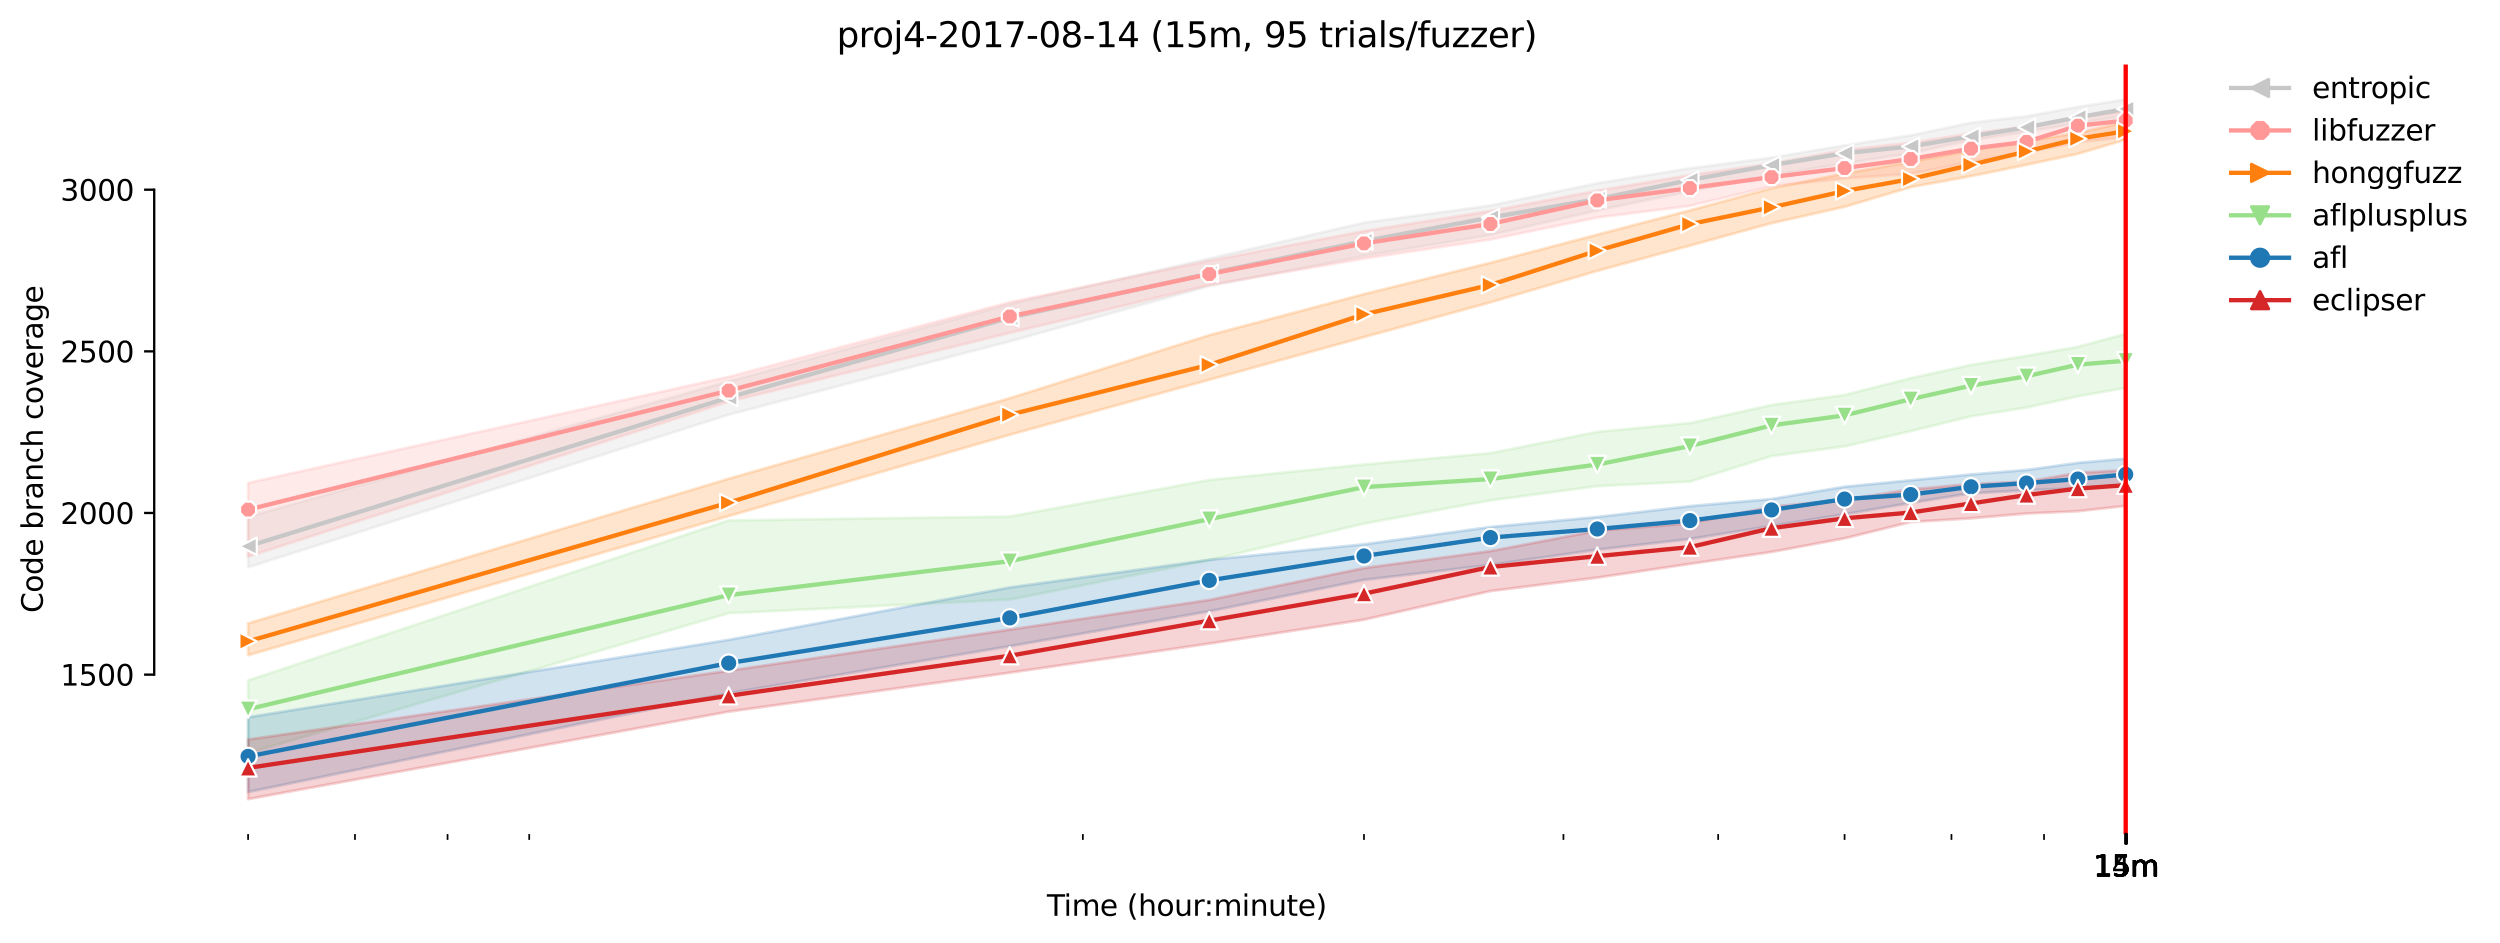 <?xml version="1.0" encoding="utf-8" standalone="no"?>
<!DOCTYPE svg PUBLIC "-//W3C//DTD SVG 1.1//EN"
  "http://www.w3.org/Graphics/SVG/1.1/DTD/svg11.dtd">
<svg height="325.986pt" version="1.1" viewBox="0 0 864.542 325.986" width="864.542pt" xmlns="http://www.w3.org/2000/svg" xmlns:xlink="http://www.w3.org/1999/xlink">
 <defs>
  <style type="text/css">*{stroke-linecap:butt;stroke-linejoin:round;}</style>
 </defs>
 <g id="figure_1">
  <g id="patch_1">
   <path d="M 0 325.986 
L 864.542 325.986 
L 864.542 0 
L 0 0 
z
" style="fill:#ffffff;"/>
  </g>
  <g id="axes_1">
   <g id="patch_2">
    <path d="M 53.328 288.43 
L 767.568 288.43 
L 767.568 22.318 
L 53.328 22.318 
z
" style="fill:#ffffff;"/>
   </g>
   <g id="PolyCollection_1">
    <defs>
     <path d="M 85.794 -147.248 
L 85.794 -129.808 
L 251.989 -182.574 
L 349.208 -207.951 
L 418.185 -227.068 
L 471.688 -237.464 
L 515.404 -244.731 
L 552.364 -253.227 
L 584.381 -259.823 
L 612.622 -265.413 
L 637.884 -269.437 
L 660.737 -273.015 
L 681.6 -277.486 
L 700.791 -280.393 
L 718.56 -283.411 
L 735.103 -285.871 
L 735.103 -291.572 
L 735.103 -291.572 
L 718.56 -289.001 
L 700.791 -285.759 
L 681.6 -283.523 
L 660.737 -279.163 
L 637.884 -275.698 
L 612.622 -271.45 
L 584.381 -267.76 
L 552.364 -262.618 
L 515.404 -254.904 
L 471.688 -248.979 
L 418.185 -236.57 
L 349.208 -220.807 
L 251.989 -194.089 
L 85.794 -147.248 
z
" id="md617f6adcf" style="stroke:#c7c7c7;stroke-opacity:0.2;"/>
    </defs>
    <g clip-path="url(#p886ee24e9f)">
     <use style="fill:#c7c7c7;fill-opacity:0.2;stroke:#c7c7c7;stroke-opacity:0.2;" x="0" xlink:href="#md617f6adcf" y="325.986"/>
    </g>
   </g>
   <g id="PolyCollection_2">
    <defs>
     <path d="M 85.794 -158.986 
L 85.794 -133.497 
L 251.989 -187.1 
L 349.208 -210.858 
L 418.185 -227.403 
L 471.688 -236.57 
L 515.404 -243.166 
L 552.364 -250.768 
L 584.381 -254.792 
L 612.622 -261.564 
L 637.884 -264.295 
L 660.737 -265.86 
L 681.6 -269.996 
L 700.791 -273.238 
L 718.56 -276.816 
L 735.103 -278.492 
L 735.103 -287.548 
L 735.103 -287.548 
L 718.56 -285.312 
L 700.791 -282.182 
L 681.6 -279.834 
L 660.737 -276.592 
L 637.884 -274.133 
L 612.622 -269.437 
L 584.381 -265.413 
L 552.364 -260.047 
L 515.404 -253.004 
L 471.688 -246.073 
L 418.185 -235.788 
L 349.208 -221.478 
L 251.989 -195.654 
L 85.794 -158.986 
z
" id="m57bdc36d0e" style="stroke:#ff9896;stroke-opacity:0.2;"/>
    </defs>
    <g clip-path="url(#p886ee24e9f)">
     <use style="fill:#ff9896;fill-opacity:0.2;stroke:#ff9896;stroke-opacity:0.2;" x="0" xlink:href="#m57bdc36d0e" y="325.986"/>
    </g>
   </g>
   <g id="PolyCollection_3">
    <defs>
     <path d="M 85.794 -110.413 
L 85.794 -99.4 
L 251.989 -147.527 
L 349.208 -175.643 
L 418.185 -194.648 
L 471.688 -209.402 
L 515.404 -221.422 
L 552.364 -232.321 
L 584.381 -241.042 
L 612.622 -248.811 
L 637.884 -254.457 
L 660.737 -261.276 
L 681.6 -265.076 
L 700.791 -268.99 
L 718.56 -272.791 
L 735.103 -277.71 
L 735.103 -283.747 
L 735.103 -283.747 
L 718.56 -280.003 
L 700.791 -277.151 
L 681.6 -274.021 
L 660.737 -269.996 
L 637.884 -265.972 
L 612.622 -260.885 
L 584.381 -253.227 
L 552.364 -244.843 
L 515.404 -235.117 
L 471.688 -224.273 
L 418.185 -210.078 
L 349.208 -188.283 
L 251.989 -160.439 
L 85.794 -110.413 
z
" id="mf1101e9352" style="stroke:#ff7f0e;stroke-opacity:0.2;"/>
    </defs>
    <g clip-path="url(#p886ee24e9f)">
     <use style="fill:#ff7f0e;fill-opacity:0.2;stroke:#ff7f0e;stroke-opacity:0.2;" x="0" xlink:href="#mf1101e9352" y="325.986"/>
    </g>
   </g>
   <g id="PolyCollection_4">
    <defs>
     <path d="M 85.794 -90.68 
L 85.794 -65.583 
L 251.989 -113.933 
L 349.208 -118.629 
L 418.185 -132.267 
L 471.688 -144.9 
L 515.404 -152.949 
L 552.364 -157.868 
L 584.381 -159.433 
L 612.622 -168.265 
L 637.884 -171.618 
L 660.737 -176.873 
L 681.6 -182.015 
L 700.791 -185.034 
L 718.56 -188.946 
L 735.103 -191.853 
L 735.103 -210.522 
L 735.103 -210.522 
L 718.56 -206.051 
L 700.791 -202.92 
L 681.6 -199.79 
L 660.737 -195.207 
L 637.884 -189.393 
L 612.622 -185.928 
L 584.381 -179.667 
L 552.364 -176.649 
L 515.404 -169.271 
L 471.688 -165.358 
L 418.185 -159.992 
L 349.208 -147.359 
L 251.989 -146.018 
L 85.794 -90.68 
z
" id="m21e1b3fddb" style="stroke:#98df8a;stroke-opacity:0.2;"/>
    </defs>
    <g clip-path="url(#p886ee24e9f)">
     <use style="fill:#98df8a;fill-opacity:0.2;stroke:#98df8a;stroke-opacity:0.2;" x="0" xlink:href="#m21e1b3fddb" y="325.986"/>
    </g>
   </g>
   <g id="PolyCollection_5">
    <defs>
     <path d="M 85.794 -77.936 
L 85.794 -52.092 
L 251.989 -86.263 
L 349.208 -102.526 
L 418.185 -114.597 
L 471.688 -125.448 
L 515.404 -130.646 
L 552.364 -135.901 
L 584.381 -139.588 
L 612.622 -144.117 
L 637.884 -148.142 
L 660.737 -152.055 
L 681.6 -155.404 
L 700.791 -156.415 
L 718.56 -157.141 
L 735.103 -158.311 
L 735.103 -167.37 
L 735.103 -167.37 
L 718.56 -165.917 
L 700.791 -163.458 
L 681.6 -161.892 
L 660.737 -159.88 
L 637.884 -157.644 
L 612.622 -153.399 
L 584.381 -150.937 
L 552.364 -147.192 
L 515.404 -143.726 
L 471.688 -137.745 
L 418.185 -132.379 
L 349.208 -122.821 
L 251.989 -104.71 
L 85.794 -77.936 
z
" id="m8b369814e1" style="stroke:#1f77b4;stroke-opacity:0.2;"/>
    </defs>
    <g clip-path="url(#p886ee24e9f)">
     <use style="fill:#1f77b4;fill-opacity:0.2;stroke:#1f77b4;stroke-opacity:0.2;" x="0" xlink:href="#m8b369814e1" y="325.986"/>
    </g>
   </g>
   <g id="PolyCollection_6">
    <defs>
     <path d="M 85.794 -70.236 
L 85.794 -49.652 
L 251.989 -79.891 
L 349.208 -93.363 
L 418.185 -103.425 
L 471.688 -111.697 
L 515.404 -121.591 
L 552.364 -126.23 
L 584.381 -130.979 
L 612.622 -135.112 
L 637.884 -139.813 
L 660.737 -145.456 
L 681.6 -146.744 
L 700.791 -148.409 
L 718.56 -149.201 
L 735.103 -151.044 
L 735.103 -163.402 
L 735.103 -163.402 
L 718.56 -162.451 
L 700.791 -159.433 
L 681.6 -158.595 
L 660.737 -156.75 
L 637.884 -153.117 
L 612.622 -150.769 
L 584.381 -145.012 
L 552.364 -142.44 
L 515.404 -135.397 
L 471.688 -129.538 
L 418.185 -118.517 
L 349.208 -108.257 
L 251.989 -94.034 
L 85.794 -70.236 
z
" id="m19acdd4612" style="stroke:#d62728;stroke-opacity:0.2;"/>
    </defs>
    <g clip-path="url(#p886ee24e9f)">
     <use style="fill:#d62728;fill-opacity:0.2;stroke:#d62728;stroke-opacity:0.2;" x="0" xlink:href="#m19acdd4612" y="325.986"/>
    </g>
   </g>
   <g id="matplotlib.axis_1">
    <g id="xtick_1">
     <g id="line2d_1">
      <defs>
       <path d="M 0 0 
L 0 3.5 
" id="ma4e6926ded" style="stroke:#000000;stroke-width:0.8;"/>
      </defs>
      <g>
       <use style="stroke:#000000;stroke-width:0.8;" x="735.103" xlink:href="#ma4e6926ded" y="288.43"/>
      </g>
     </g>
     <g id="text_1">
      <!-- 14m -->
      <g transform="translate(723.87 303.029)scale(0.1 -0.1)">
       <defs>
        <path d="M 794 531 
L 1825 531 
L 1825 4091 
L 703 3866 
L 703 4441 
L 1819 4666 
L 2450 4666 
L 2450 531 
L 3481 531 
L 3481 0 
L 794 0 
L 794 531 
z
" id="DejaVuSans-31" transform="scale(0.016)"/>
        <path d="M 2419 4116 
L 825 1625 
L 2419 1625 
L 2419 4116 
z
M 2253 4666 
L 3047 4666 
L 3047 1625 
L 3713 1625 
L 3713 1100 
L 3047 1100 
L 3047 0 
L 2419 0 
L 2419 1100 
L 313 1100 
L 313 1709 
L 2253 4666 
z
" id="DejaVuSans-34" transform="scale(0.016)"/>
        <path d="M 3328 2828 
Q 3544 3216 3844 3400 
Q 4144 3584 4550 3584 
Q 5097 3584 5394 3201 
Q 5691 2819 5691 2113 
L 5691 0 
L 5113 0 
L 5113 2094 
Q 5113 2597 4934 2840 
Q 4756 3084 4391 3084 
Q 3944 3084 3684 2787 
Q 3425 2491 3425 1978 
L 3425 0 
L 2847 0 
L 2847 2094 
Q 2847 2600 2669 2842 
Q 2491 3084 2119 3084 
Q 1678 3084 1418 2786 
Q 1159 2488 1159 1978 
L 1159 0 
L 581 0 
L 581 3500 
L 1159 3500 
L 1159 2956 
Q 1356 3278 1631 3431 
Q 1906 3584 2284 3584 
Q 2666 3584 2933 3390 
Q 3200 3197 3328 2828 
z
" id="DejaVuSans-6d" transform="scale(0.016)"/>
       </defs>
       <use xlink:href="#DejaVuSans-31"/>
       <use x="63.623" xlink:href="#DejaVuSans-34"/>
       <use x="127.246" xlink:href="#DejaVuSans-6d"/>
      </g>
     </g>
    </g>
    <g id="xtick_2">
     <g id="line2d_2">
      <g>
       <use style="stroke:#000000;stroke-width:0.8;" x="735.127" xlink:href="#ma4e6926ded" y="288.43"/>
      </g>
     </g>
     <g id="text_2">
      <!-- 15m -->
      <g transform="translate(723.894 303.029)scale(0.1 -0.1)">
       <defs>
        <path d="M 691 4666 
L 3169 4666 
L 3169 4134 
L 1269 4134 
L 1269 2991 
Q 1406 3038 1543 3061 
Q 1681 3084 1819 3084 
Q 2600 3084 3056 2656 
Q 3513 2228 3513 1497 
Q 3513 744 3044 326 
Q 2575 -91 1722 -91 
Q 1428 -91 1123 -41 
Q 819 9 494 109 
L 494 744 
Q 775 591 1075 516 
Q 1375 441 1709 441 
Q 2250 441 2565 725 
Q 2881 1009 2881 1497 
Q 2881 1984 2565 2268 
Q 2250 2553 1709 2553 
Q 1456 2553 1204 2497 
Q 953 2441 691 2322 
L 691 4666 
z
" id="DejaVuSans-35" transform="scale(0.016)"/>
       </defs>
       <use xlink:href="#DejaVuSans-31"/>
       <use x="63.623" xlink:href="#DejaVuSans-35"/>
       <use x="127.246" xlink:href="#DejaVuSans-6d"/>
      </g>
     </g>
    </g>
    <g id="xtick_3">
     <g id="line2d_3">
      <g>
       <use style="stroke:#000000;stroke-width:0.8;" x="735.151" xlink:href="#ma4e6926ded" y="288.43"/>
      </g>
     </g>
     <g id="text_3">
      <!-- 15m -->
      <g transform="translate(723.918 303.029)scale(0.1 -0.1)">
       <use xlink:href="#DejaVuSans-31"/>
       <use x="63.623" xlink:href="#DejaVuSans-35"/>
       <use x="127.246" xlink:href="#DejaVuSans-6d"/>
      </g>
     </g>
    </g>
    <g id="xtick_4">
     <g id="line2d_4">
      <g>
       <use style="stroke:#000000;stroke-width:0.8;" x="735.175" xlink:href="#ma4e6926ded" y="288.43"/>
      </g>
     </g>
     <g id="text_4">
      <!-- 15m -->
      <g transform="translate(723.942 303.029)scale(0.1 -0.1)">
       <use xlink:href="#DejaVuSans-31"/>
       <use x="63.623" xlink:href="#DejaVuSans-35"/>
       <use x="127.246" xlink:href="#DejaVuSans-6d"/>
      </g>
     </g>
    </g>
    <g id="xtick_5">
     <g id="line2d_5">
      <g>
       <use style="stroke:#000000;stroke-width:0.8;" x="735.199" xlink:href="#ma4e6926ded" y="288.43"/>
      </g>
     </g>
     <g id="text_5">
      <!-- 15m -->
      <g transform="translate(723.967 303.029)scale(0.1 -0.1)">
       <use xlink:href="#DejaVuSans-31"/>
       <use x="63.623" xlink:href="#DejaVuSans-35"/>
       <use x="127.246" xlink:href="#DejaVuSans-6d"/>
      </g>
     </g>
    </g>
    <g id="xtick_6">
     <g id="line2d_6">
      <g>
       <use style="stroke:#000000;stroke-width:0.8;" x="735.224" xlink:href="#ma4e6926ded" y="288.43"/>
      </g>
     </g>
     <g id="text_6">
      <!-- 15m -->
      <g transform="translate(723.991 303.029)scale(0.1 -0.1)">
       <use xlink:href="#DejaVuSans-31"/>
       <use x="63.623" xlink:href="#DejaVuSans-35"/>
       <use x="127.246" xlink:href="#DejaVuSans-6d"/>
      </g>
     </g>
    </g>
    <g id="xtick_7">
     <g id="line2d_7">
      <g>
       <use style="stroke:#000000;stroke-width:0.8;" x="735.248" xlink:href="#ma4e6926ded" y="288.43"/>
      </g>
     </g>
     <g id="text_7">
      <!-- 15m -->
      <g transform="translate(724.015 303.029)scale(0.1 -0.1)">
       <use xlink:href="#DejaVuSans-31"/>
       <use x="63.623" xlink:href="#DejaVuSans-35"/>
       <use x="127.246" xlink:href="#DejaVuSans-6d"/>
      </g>
     </g>
    </g>
    <g id="xtick_8">
     <g id="line2d_8">
      <g>
       <use style="stroke:#000000;stroke-width:0.8;" x="735.272" xlink:href="#ma4e6926ded" y="288.43"/>
      </g>
     </g>
     <g id="text_8">
      <!-- 15m -->
      <g transform="translate(724.039 303.029)scale(0.1 -0.1)">
       <use xlink:href="#DejaVuSans-31"/>
       <use x="63.623" xlink:href="#DejaVuSans-35"/>
       <use x="127.246" xlink:href="#DejaVuSans-6d"/>
      </g>
     </g>
    </g>
    <g id="xtick_9">
     <g id="line2d_9">
      <g>
       <use style="stroke:#000000;stroke-width:0.8;" x="735.296" xlink:href="#ma4e6926ded" y="288.43"/>
      </g>
     </g>
     <g id="text_9">
      <!-- 15m -->
      <g transform="translate(724.064 303.029)scale(0.1 -0.1)">
       <use xlink:href="#DejaVuSans-31"/>
       <use x="63.623" xlink:href="#DejaVuSans-35"/>
       <use x="127.246" xlink:href="#DejaVuSans-6d"/>
      </g>
     </g>
    </g>
    <g id="xtick_10">
     <g id="line2d_10">
      <g>
       <use style="stroke:#000000;stroke-width:0.8;" x="735.321" xlink:href="#ma4e6926ded" y="288.43"/>
      </g>
     </g>
     <g id="text_10">
      <!-- 15m -->
      <g transform="translate(724.088 303.029)scale(0.1 -0.1)">
       <use xlink:href="#DejaVuSans-31"/>
       <use x="63.623" xlink:href="#DejaVuSans-35"/>
       <use x="127.246" xlink:href="#DejaVuSans-6d"/>
      </g>
     </g>
    </g>
    <g id="xtick_11">
     <g id="line2d_11">
      <g>
       <use style="stroke:#000000;stroke-width:0.8;" x="735.345" xlink:href="#ma4e6926ded" y="288.43"/>
      </g>
     </g>
     <g id="text_11">
      <!-- 15m -->
      <g transform="translate(724.112 303.029)scale(0.1 -0.1)">
       <use xlink:href="#DejaVuSans-31"/>
       <use x="63.623" xlink:href="#DejaVuSans-35"/>
       <use x="127.246" xlink:href="#DejaVuSans-6d"/>
      </g>
     </g>
    </g>
    <g id="xtick_12">
     <g id="line2d_12">
      <g>
       <use style="stroke:#000000;stroke-width:0.8;" x="735.369" xlink:href="#ma4e6926ded" y="288.43"/>
      </g>
     </g>
     <g id="text_12">
      <!-- 15m -->
      <g transform="translate(724.136 303.029)scale(0.1 -0.1)">
       <use xlink:href="#DejaVuSans-31"/>
       <use x="63.623" xlink:href="#DejaVuSans-35"/>
       <use x="127.246" xlink:href="#DejaVuSans-6d"/>
      </g>
     </g>
    </g>
    <g id="xtick_13">
     <g id="line2d_13">
      <defs>
       <path d="M 0 0 
L 0 2 
" id="md600626339" style="stroke:#000000;stroke-width:0.6;"/>
      </defs>
      <g>
       <use style="stroke:#000000;stroke-width:0.6;" x="85.794" xlink:href="#md600626339" y="288.43"/>
      </g>
     </g>
    </g>
    <g id="xtick_14">
     <g id="line2d_14">
      <g>
       <use style="stroke:#000000;stroke-width:0.6;" x="122.754" xlink:href="#md600626339" y="288.43"/>
      </g>
     </g>
    </g>
    <g id="xtick_15">
     <g id="line2d_15">
      <g>
       <use style="stroke:#000000;stroke-width:0.6;" x="154.771" xlink:href="#md600626339" y="288.43"/>
      </g>
     </g>
    </g>
    <g id="xtick_16">
     <g id="line2d_16">
      <g>
       <use style="stroke:#000000;stroke-width:0.6;" x="183.012" xlink:href="#md600626339" y="288.43"/>
      </g>
     </g>
    </g>
    <g id="xtick_17">
     <g id="line2d_17">
      <g>
       <use style="stroke:#000000;stroke-width:0.6;" x="374.47" xlink:href="#md600626339" y="288.43"/>
      </g>
     </g>
    </g>
    <g id="xtick_18">
     <g id="line2d_18">
      <g>
       <use style="stroke:#000000;stroke-width:0.6;" x="471.688" xlink:href="#md600626339" y="288.43"/>
      </g>
     </g>
    </g>
    <g id="xtick_19">
     <g id="line2d_19">
      <g>
       <use style="stroke:#000000;stroke-width:0.6;" x="540.666" xlink:href="#md600626339" y="288.43"/>
      </g>
     </g>
    </g>
    <g id="xtick_20">
     <g id="line2d_20">
      <g>
       <use style="stroke:#000000;stroke-width:0.6;" x="594.169" xlink:href="#md600626339" y="288.43"/>
      </g>
     </g>
    </g>
    <g id="xtick_21">
     <g id="line2d_21">
      <g>
       <use style="stroke:#000000;stroke-width:0.6;" x="637.884" xlink:href="#md600626339" y="288.43"/>
      </g>
     </g>
    </g>
    <g id="xtick_22">
     <g id="line2d_22">
      <g>
       <use style="stroke:#000000;stroke-width:0.6;" x="674.845" xlink:href="#md600626339" y="288.43"/>
      </g>
     </g>
    </g>
    <g id="xtick_23">
     <g id="line2d_23">
      <g>
       <use style="stroke:#000000;stroke-width:0.6;" x="706.862" xlink:href="#md600626339" y="288.43"/>
      </g>
     </g>
    </g>
    <g id="text_13">
     <!-- Time (hour:minute) -->
     <g transform="translate(362.041 316.707)scale(0.1 -0.1)">
      <defs>
       <path d="M -19 4666 
L 3928 4666 
L 3928 4134 
L 2272 4134 
L 2272 0 
L 1638 0 
L 1638 4134 
L -19 4134 
L -19 4666 
z
" id="DejaVuSans-54" transform="scale(0.016)"/>
       <path d="M 603 3500 
L 1178 3500 
L 1178 0 
L 603 0 
L 603 3500 
z
M 603 4863 
L 1178 4863 
L 1178 4134 
L 603 4134 
L 603 4863 
z
" id="DejaVuSans-69" transform="scale(0.016)"/>
       <path d="M 3597 1894 
L 3597 1613 
L 953 1613 
Q 991 1019 1311 708 
Q 1631 397 2203 397 
Q 2534 397 2845 478 
Q 3156 559 3463 722 
L 3463 178 
Q 3153 47 2828 -22 
Q 2503 -91 2169 -91 
Q 1331 -91 842 396 
Q 353 884 353 1716 
Q 353 2575 817 3079 
Q 1281 3584 2069 3584 
Q 2775 3584 3186 3129 
Q 3597 2675 3597 1894 
z
M 3022 2063 
Q 3016 2534 2758 2815 
Q 2500 3097 2075 3097 
Q 1594 3097 1305 2825 
Q 1016 2553 972 2059 
L 3022 2063 
z
" id="DejaVuSans-65" transform="scale(0.016)"/>
       <path id="DejaVuSans-20" transform="scale(0.016)"/>
       <path d="M 1984 4856 
Q 1566 4138 1362 3434 
Q 1159 2731 1159 2009 
Q 1159 1288 1364 580 
Q 1569 -128 1984 -844 
L 1484 -844 
Q 1016 -109 783 600 
Q 550 1309 550 2009 
Q 550 2706 781 3412 
Q 1013 4119 1484 4856 
L 1984 4856 
z
" id="DejaVuSans-28" transform="scale(0.016)"/>
       <path d="M 3513 2113 
L 3513 0 
L 2938 0 
L 2938 2094 
Q 2938 2591 2744 2837 
Q 2550 3084 2163 3084 
Q 1697 3084 1428 2787 
Q 1159 2491 1159 1978 
L 1159 0 
L 581 0 
L 581 4863 
L 1159 4863 
L 1159 2956 
Q 1366 3272 1645 3428 
Q 1925 3584 2291 3584 
Q 2894 3584 3203 3211 
Q 3513 2838 3513 2113 
z
" id="DejaVuSans-68" transform="scale(0.016)"/>
       <path d="M 1959 3097 
Q 1497 3097 1228 2736 
Q 959 2375 959 1747 
Q 959 1119 1226 758 
Q 1494 397 1959 397 
Q 2419 397 2687 759 
Q 2956 1122 2956 1747 
Q 2956 2369 2687 2733 
Q 2419 3097 1959 3097 
z
M 1959 3584 
Q 2709 3584 3137 3096 
Q 3566 2609 3566 1747 
Q 3566 888 3137 398 
Q 2709 -91 1959 -91 
Q 1206 -91 779 398 
Q 353 888 353 1747 
Q 353 2609 779 3096 
Q 1206 3584 1959 3584 
z
" id="DejaVuSans-6f" transform="scale(0.016)"/>
       <path d="M 544 1381 
L 544 3500 
L 1119 3500 
L 1119 1403 
Q 1119 906 1312 657 
Q 1506 409 1894 409 
Q 2359 409 2629 706 
Q 2900 1003 2900 1516 
L 2900 3500 
L 3475 3500 
L 3475 0 
L 2900 0 
L 2900 538 
Q 2691 219 2414 64 
Q 2138 -91 1772 -91 
Q 1169 -91 856 284 
Q 544 659 544 1381 
z
M 1991 3584 
L 1991 3584 
z
" id="DejaVuSans-75" transform="scale(0.016)"/>
       <path d="M 2631 2963 
Q 2534 3019 2420 3045 
Q 2306 3072 2169 3072 
Q 1681 3072 1420 2755 
Q 1159 2438 1159 1844 
L 1159 0 
L 581 0 
L 581 3500 
L 1159 3500 
L 1159 2956 
Q 1341 3275 1631 3429 
Q 1922 3584 2338 3584 
Q 2397 3584 2469 3576 
Q 2541 3569 2628 3553 
L 2631 2963 
z
" id="DejaVuSans-72" transform="scale(0.016)"/>
       <path d="M 750 794 
L 1409 794 
L 1409 0 
L 750 0 
L 750 794 
z
M 750 3309 
L 1409 3309 
L 1409 2516 
L 750 2516 
L 750 3309 
z
" id="DejaVuSans-3a" transform="scale(0.016)"/>
       <path d="M 3513 2113 
L 3513 0 
L 2938 0 
L 2938 2094 
Q 2938 2591 2744 2837 
Q 2550 3084 2163 3084 
Q 1697 3084 1428 2787 
Q 1159 2491 1159 1978 
L 1159 0 
L 581 0 
L 581 3500 
L 1159 3500 
L 1159 2956 
Q 1366 3272 1645 3428 
Q 1925 3584 2291 3584 
Q 2894 3584 3203 3211 
Q 3513 2838 3513 2113 
z
" id="DejaVuSans-6e" transform="scale(0.016)"/>
       <path d="M 1172 4494 
L 1172 3500 
L 2356 3500 
L 2356 3053 
L 1172 3053 
L 1172 1153 
Q 1172 725 1289 603 
Q 1406 481 1766 481 
L 2356 481 
L 2356 0 
L 1766 0 
Q 1100 0 847 248 
Q 594 497 594 1153 
L 594 3053 
L 172 3053 
L 172 3500 
L 594 3500 
L 594 4494 
L 1172 4494 
z
" id="DejaVuSans-74" transform="scale(0.016)"/>
       <path d="M 513 4856 
L 1013 4856 
Q 1481 4119 1714 3412 
Q 1947 2706 1947 2009 
Q 1947 1309 1714 600 
Q 1481 -109 1013 -844 
L 513 -844 
Q 928 -128 1133 580 
Q 1338 1288 1338 2009 
Q 1338 2731 1133 3434 
Q 928 4138 513 4856 
z
" id="DejaVuSans-29" transform="scale(0.016)"/>
      </defs>
      <use xlink:href="#DejaVuSans-54"/>
      <use x="57.959" xlink:href="#DejaVuSans-69"/>
      <use x="85.742" xlink:href="#DejaVuSans-6d"/>
      <use x="183.154" xlink:href="#DejaVuSans-65"/>
      <use x="244.678" xlink:href="#DejaVuSans-20"/>
      <use x="276.465" xlink:href="#DejaVuSans-28"/>
      <use x="315.479" xlink:href="#DejaVuSans-68"/>
      <use x="378.857" xlink:href="#DejaVuSans-6f"/>
      <use x="440.039" xlink:href="#DejaVuSans-75"/>
      <use x="503.418" xlink:href="#DejaVuSans-72"/>
      <use x="542.781" xlink:href="#DejaVuSans-3a"/>
      <use x="576.473" xlink:href="#DejaVuSans-6d"/>
      <use x="673.885" xlink:href="#DejaVuSans-69"/>
      <use x="701.668" xlink:href="#DejaVuSans-6e"/>
      <use x="765.047" xlink:href="#DejaVuSans-75"/>
      <use x="828.426" xlink:href="#DejaVuSans-74"/>
      <use x="867.635" xlink:href="#DejaVuSans-65"/>
      <use x="929.158" xlink:href="#DejaVuSans-29"/>
     </g>
    </g>
   </g>
   <g id="matplotlib.axis_2">
    <g id="ytick_1">
     <g id="line2d_24">
      <defs>
       <path d="M 0 0 
L -3.5 0 
" id="md9df5c6186" style="stroke:#000000;stroke-width:0.8;"/>
      </defs>
      <g>
       <use style="stroke:#000000;stroke-width:0.8;" x="53.328" xlink:href="#md9df5c6186" y="233.294"/>
      </g>
     </g>
     <g id="text_14">
      <!-- 1500 -->
      <g transform="translate(20.878 237.093)scale(0.1 -0.1)">
       <defs>
        <path d="M 2034 4250 
Q 1547 4250 1301 3770 
Q 1056 3291 1056 2328 
Q 1056 1369 1301 889 
Q 1547 409 2034 409 
Q 2525 409 2770 889 
Q 3016 1369 3016 2328 
Q 3016 3291 2770 3770 
Q 2525 4250 2034 4250 
z
M 2034 4750 
Q 2819 4750 3233 4129 
Q 3647 3509 3647 2328 
Q 3647 1150 3233 529 
Q 2819 -91 2034 -91 
Q 1250 -91 836 529 
Q 422 1150 422 2328 
Q 422 3509 836 4129 
Q 1250 4750 2034 4750 
z
" id="DejaVuSans-30" transform="scale(0.016)"/>
       </defs>
       <use xlink:href="#DejaVuSans-31"/>
       <use x="63.623" xlink:href="#DejaVuSans-35"/>
       <use x="127.246" xlink:href="#DejaVuSans-30"/>
       <use x="190.869" xlink:href="#DejaVuSans-30"/>
      </g>
     </g>
    </g>
    <g id="ytick_2">
     <g id="line2d_25">
      <g>
       <use style="stroke:#000000;stroke-width:0.8;" x="53.328" xlink:href="#md9df5c6186" y="177.397"/>
      </g>
     </g>
     <g id="text_15">
      <!-- 2000 -->
      <g transform="translate(20.878 181.197)scale(0.1 -0.1)">
       <defs>
        <path d="M 1228 531 
L 3431 531 
L 3431 0 
L 469 0 
L 469 531 
Q 828 903 1448 1529 
Q 2069 2156 2228 2338 
Q 2531 2678 2651 2914 
Q 2772 3150 2772 3378 
Q 2772 3750 2511 3984 
Q 2250 4219 1831 4219 
Q 1534 4219 1204 4116 
Q 875 4013 500 3803 
L 500 4441 
Q 881 4594 1212 4672 
Q 1544 4750 1819 4750 
Q 2544 4750 2975 4387 
Q 3406 4025 3406 3419 
Q 3406 3131 3298 2873 
Q 3191 2616 2906 2266 
Q 2828 2175 2409 1742 
Q 1991 1309 1228 531 
z
" id="DejaVuSans-32" transform="scale(0.016)"/>
       </defs>
       <use xlink:href="#DejaVuSans-32"/>
       <use x="63.623" xlink:href="#DejaVuSans-30"/>
       <use x="127.246" xlink:href="#DejaVuSans-30"/>
       <use x="190.869" xlink:href="#DejaVuSans-30"/>
      </g>
     </g>
    </g>
    <g id="ytick_3">
     <g id="line2d_26">
      <g>
       <use style="stroke:#000000;stroke-width:0.8;" x="53.328" xlink:href="#md9df5c6186" y="121.501"/>
      </g>
     </g>
     <g id="text_16">
      <!-- 2500 -->
      <g transform="translate(20.878 125.3)scale(0.1 -0.1)">
       <use xlink:href="#DejaVuSans-32"/>
       <use x="63.623" xlink:href="#DejaVuSans-35"/>
       <use x="127.246" xlink:href="#DejaVuSans-30"/>
       <use x="190.869" xlink:href="#DejaVuSans-30"/>
      </g>
     </g>
    </g>
    <g id="ytick_4">
     <g id="line2d_27">
      <g>
       <use style="stroke:#000000;stroke-width:0.8;" x="53.328" xlink:href="#md9df5c6186" y="65.604"/>
      </g>
     </g>
     <g id="text_17">
      <!-- 3000 -->
      <g transform="translate(20.878 69.404)scale(0.1 -0.1)">
       <defs>
        <path d="M 2597 2516 
Q 3050 2419 3304 2112 
Q 3559 1806 3559 1356 
Q 3559 666 3084 287 
Q 2609 -91 1734 -91 
Q 1441 -91 1130 -33 
Q 819 25 488 141 
L 488 750 
Q 750 597 1062 519 
Q 1375 441 1716 441 
Q 2309 441 2620 675 
Q 2931 909 2931 1356 
Q 2931 1769 2642 2001 
Q 2353 2234 1838 2234 
L 1294 2234 
L 1294 2753 
L 1863 2753 
Q 2328 2753 2575 2939 
Q 2822 3125 2822 3475 
Q 2822 3834 2567 4026 
Q 2313 4219 1838 4219 
Q 1578 4219 1281 4162 
Q 984 4106 628 3988 
L 628 4550 
Q 988 4650 1302 4700 
Q 1616 4750 1894 4750 
Q 2613 4750 3031 4423 
Q 3450 4097 3450 3541 
Q 3450 3153 3228 2886 
Q 3006 2619 2597 2516 
z
" id="DejaVuSans-33" transform="scale(0.016)"/>
       </defs>
       <use xlink:href="#DejaVuSans-33"/>
       <use x="63.623" xlink:href="#DejaVuSans-30"/>
       <use x="127.246" xlink:href="#DejaVuSans-30"/>
       <use x="190.869" xlink:href="#DejaVuSans-30"/>
      </g>
     </g>
    </g>
    <g id="text_18">
     <!-- Code branch coverage -->
     <g transform="translate(14.798 211.949)rotate(-90)scale(0.1 -0.1)">
      <defs>
       <path d="M 4122 4306 
L 4122 3641 
Q 3803 3938 3442 4084 
Q 3081 4231 2675 4231 
Q 1875 4231 1450 3742 
Q 1025 3253 1025 2328 
Q 1025 1406 1450 917 
Q 1875 428 2675 428 
Q 3081 428 3442 575 
Q 3803 722 4122 1019 
L 4122 359 
Q 3791 134 3420 21 
Q 3050 -91 2638 -91 
Q 1578 -91 968 557 
Q 359 1206 359 2328 
Q 359 3453 968 4101 
Q 1578 4750 2638 4750 
Q 3056 4750 3426 4639 
Q 3797 4528 4122 4306 
z
" id="DejaVuSans-43" transform="scale(0.016)"/>
       <path d="M 2906 2969 
L 2906 4863 
L 3481 4863 
L 3481 0 
L 2906 0 
L 2906 525 
Q 2725 213 2448 61 
Q 2172 -91 1784 -91 
Q 1150 -91 751 415 
Q 353 922 353 1747 
Q 353 2572 751 3078 
Q 1150 3584 1784 3584 
Q 2172 3584 2448 3432 
Q 2725 3281 2906 2969 
z
M 947 1747 
Q 947 1113 1208 752 
Q 1469 391 1925 391 
Q 2381 391 2643 752 
Q 2906 1113 2906 1747 
Q 2906 2381 2643 2742 
Q 2381 3103 1925 3103 
Q 1469 3103 1208 2742 
Q 947 2381 947 1747 
z
" id="DejaVuSans-64" transform="scale(0.016)"/>
       <path d="M 3116 1747 
Q 3116 2381 2855 2742 
Q 2594 3103 2138 3103 
Q 1681 3103 1420 2742 
Q 1159 2381 1159 1747 
Q 1159 1113 1420 752 
Q 1681 391 2138 391 
Q 2594 391 2855 752 
Q 3116 1113 3116 1747 
z
M 1159 2969 
Q 1341 3281 1617 3432 
Q 1894 3584 2278 3584 
Q 2916 3584 3314 3078 
Q 3713 2572 3713 1747 
Q 3713 922 3314 415 
Q 2916 -91 2278 -91 
Q 1894 -91 1617 61 
Q 1341 213 1159 525 
L 1159 0 
L 581 0 
L 581 4863 
L 1159 4863 
L 1159 2969 
z
" id="DejaVuSans-62" transform="scale(0.016)"/>
       <path d="M 2194 1759 
Q 1497 1759 1228 1600 
Q 959 1441 959 1056 
Q 959 750 1161 570 
Q 1363 391 1709 391 
Q 2188 391 2477 730 
Q 2766 1069 2766 1631 
L 2766 1759 
L 2194 1759 
z
M 3341 1997 
L 3341 0 
L 2766 0 
L 2766 531 
Q 2569 213 2275 61 
Q 1981 -91 1556 -91 
Q 1019 -91 701 211 
Q 384 513 384 1019 
Q 384 1609 779 1909 
Q 1175 2209 1959 2209 
L 2766 2209 
L 2766 2266 
Q 2766 2663 2505 2880 
Q 2244 3097 1772 3097 
Q 1472 3097 1187 3025 
Q 903 2953 641 2809 
L 641 3341 
Q 956 3463 1253 3523 
Q 1550 3584 1831 3584 
Q 2591 3584 2966 3190 
Q 3341 2797 3341 1997 
z
" id="DejaVuSans-61" transform="scale(0.016)"/>
       <path d="M 3122 3366 
L 3122 2828 
Q 2878 2963 2633 3030 
Q 2388 3097 2138 3097 
Q 1578 3097 1268 2742 
Q 959 2388 959 1747 
Q 959 1106 1268 751 
Q 1578 397 2138 397 
Q 2388 397 2633 464 
Q 2878 531 3122 666 
L 3122 134 
Q 2881 22 2623 -34 
Q 2366 -91 2075 -91 
Q 1284 -91 818 406 
Q 353 903 353 1747 
Q 353 2603 823 3093 
Q 1294 3584 2113 3584 
Q 2378 3584 2631 3529 
Q 2884 3475 3122 3366 
z
" id="DejaVuSans-63" transform="scale(0.016)"/>
       <path d="M 191 3500 
L 800 3500 
L 1894 563 
L 2988 3500 
L 3597 3500 
L 2284 0 
L 1503 0 
L 191 3500 
z
" id="DejaVuSans-76" transform="scale(0.016)"/>
       <path d="M 2906 1791 
Q 2906 2416 2648 2759 
Q 2391 3103 1925 3103 
Q 1463 3103 1205 2759 
Q 947 2416 947 1791 
Q 947 1169 1205 825 
Q 1463 481 1925 481 
Q 2391 481 2648 825 
Q 2906 1169 2906 1791 
z
M 3481 434 
Q 3481 -459 3084 -895 
Q 2688 -1331 1869 -1331 
Q 1566 -1331 1297 -1286 
Q 1028 -1241 775 -1147 
L 775 -588 
Q 1028 -725 1275 -790 
Q 1522 -856 1778 -856 
Q 2344 -856 2625 -561 
Q 2906 -266 2906 331 
L 2906 616 
Q 2728 306 2450 153 
Q 2172 0 1784 0 
Q 1141 0 747 490 
Q 353 981 353 1791 
Q 353 2603 747 3093 
Q 1141 3584 1784 3584 
Q 2172 3584 2450 3431 
Q 2728 3278 2906 2969 
L 2906 3500 
L 3481 3500 
L 3481 434 
z
" id="DejaVuSans-67" transform="scale(0.016)"/>
      </defs>
      <use xlink:href="#DejaVuSans-43"/>
      <use x="69.824" xlink:href="#DejaVuSans-6f"/>
      <use x="131.006" xlink:href="#DejaVuSans-64"/>
      <use x="194.482" xlink:href="#DejaVuSans-65"/>
      <use x="256.006" xlink:href="#DejaVuSans-20"/>
      <use x="287.793" xlink:href="#DejaVuSans-62"/>
      <use x="351.27" xlink:href="#DejaVuSans-72"/>
      <use x="392.383" xlink:href="#DejaVuSans-61"/>
      <use x="453.662" xlink:href="#DejaVuSans-6e"/>
      <use x="517.041" xlink:href="#DejaVuSans-63"/>
      <use x="572.021" xlink:href="#DejaVuSans-68"/>
      <use x="635.4" xlink:href="#DejaVuSans-20"/>
      <use x="667.188" xlink:href="#DejaVuSans-63"/>
      <use x="722.168" xlink:href="#DejaVuSans-6f"/>
      <use x="783.35" xlink:href="#DejaVuSans-76"/>
      <use x="842.529" xlink:href="#DejaVuSans-65"/>
      <use x="904.053" xlink:href="#DejaVuSans-72"/>
      <use x="945.166" xlink:href="#DejaVuSans-61"/>
      <use x="1006.445" xlink:href="#DejaVuSans-67"/>
      <use x="1069.922" xlink:href="#DejaVuSans-65"/>
     </g>
    </g>
   </g>
   <g id="line2d_28">
    <path clip-path="url(#p886ee24e9f)" d="M 85.794 188.912 
L 251.989 137.487 
L 349.208 109.874 
L 418.185 94.559 
L 471.688 83.379 
L 515.404 75.219 
L 552.364 68.846 
L 584.381 62.251 
L 612.622 57.108 
L 637.884 52.972 
L 660.737 50.624 
L 681.6 47.159 
L 700.791 44.028 
L 718.56 40.563 
L 735.103 37.656 
" style="fill:none;stroke:#c7c7c7;stroke-linecap:square;stroke-width:1.5;"/>
    <defs>
     <path d="M -3 -0 
L 3 3 
L 3 -3 
z
" id="m9a83a854c8" style="stroke:#ffffff;stroke-linejoin:miter;stroke-width:0.75;"/>
    </defs>
    <g clip-path="url(#p886ee24e9f)">
     <use style="fill:#c7c7c7;stroke:#ffffff;stroke-linejoin:miter;stroke-width:0.75;" x="85.794" xlink:href="#m9a83a854c8" y="188.912"/>
     <use style="fill:#c7c7c7;stroke:#ffffff;stroke-linejoin:miter;stroke-width:0.75;" x="251.989" xlink:href="#m9a83a854c8" y="137.487"/>
     <use style="fill:#c7c7c7;stroke:#ffffff;stroke-linejoin:miter;stroke-width:0.75;" x="349.208" xlink:href="#m9a83a854c8" y="109.874"/>
     <use style="fill:#c7c7c7;stroke:#ffffff;stroke-linejoin:miter;stroke-width:0.75;" x="418.185" xlink:href="#m9a83a854c8" y="94.559"/>
     <use style="fill:#c7c7c7;stroke:#ffffff;stroke-linejoin:miter;stroke-width:0.75;" x="471.688" xlink:href="#m9a83a854c8" y="83.379"/>
     <use style="fill:#c7c7c7;stroke:#ffffff;stroke-linejoin:miter;stroke-width:0.75;" x="515.404" xlink:href="#m9a83a854c8" y="75.219"/>
     <use style="fill:#c7c7c7;stroke:#ffffff;stroke-linejoin:miter;stroke-width:0.75;" x="552.364" xlink:href="#m9a83a854c8" y="68.846"/>
     <use style="fill:#c7c7c7;stroke:#ffffff;stroke-linejoin:miter;stroke-width:0.75;" x="584.381" xlink:href="#m9a83a854c8" y="62.251"/>
     <use style="fill:#c7c7c7;stroke:#ffffff;stroke-linejoin:miter;stroke-width:0.75;" x="612.622" xlink:href="#m9a83a854c8" y="57.108"/>
     <use style="fill:#c7c7c7;stroke:#ffffff;stroke-linejoin:miter;stroke-width:0.75;" x="637.884" xlink:href="#m9a83a854c8" y="52.972"/>
     <use style="fill:#c7c7c7;stroke:#ffffff;stroke-linejoin:miter;stroke-width:0.75;" x="660.737" xlink:href="#m9a83a854c8" y="50.624"/>
     <use style="fill:#c7c7c7;stroke:#ffffff;stroke-linejoin:miter;stroke-width:0.75;" x="681.6" xlink:href="#m9a83a854c8" y="47.159"/>
     <use style="fill:#c7c7c7;stroke:#ffffff;stroke-linejoin:miter;stroke-width:0.75;" x="700.791" xlink:href="#m9a83a854c8" y="44.028"/>
     <use style="fill:#c7c7c7;stroke:#ffffff;stroke-linejoin:miter;stroke-width:0.75;" x="718.56" xlink:href="#m9a83a854c8" y="40.563"/>
     <use style="fill:#c7c7c7;stroke:#ffffff;stroke-linejoin:miter;stroke-width:0.75;" x="735.103" xlink:href="#m9a83a854c8" y="37.656"/>
    </g>
   </g>
   <g id="line2d_29">
    <path clip-path="url(#p886ee24e9f)" d="M 85.794 176.224 
L 251.989 135.084 
L 349.208 109.427 
L 418.185 94.782 
L 471.688 84.162 
L 515.404 77.454 
L 552.364 69.294 
L 584.381 65.045 
L 612.622 61.244 
L 637.884 58.114 
L 660.737 54.984 
L 681.6 51.407 
L 700.791 49.059 
L 718.56 43.469 
L 735.103 41.681 
" style="fill:none;stroke:#ff9896;stroke-linecap:square;stroke-width:1.5;"/>
    <defs>
     <path d="M -1.148 -2.772 
L -2.772 -1.148 
L -2.772 1.148 
L -1.148 2.772 
L 1.148 2.772 
L 2.772 1.148 
L 2.772 -1.148 
L 1.148 -2.772 
z
" id="m55b0984ca9" style="stroke:#ffffff;stroke-linejoin:miter;stroke-width:0.75;"/>
    </defs>
    <g clip-path="url(#p886ee24e9f)">
     <use style="fill:#ff9896;stroke:#ffffff;stroke-linejoin:miter;stroke-width:0.75;" x="85.794" xlink:href="#m55b0984ca9" y="176.224"/>
     <use style="fill:#ff9896;stroke:#ffffff;stroke-linejoin:miter;stroke-width:0.75;" x="251.989" xlink:href="#m55b0984ca9" y="135.084"/>
     <use style="fill:#ff9896;stroke:#ffffff;stroke-linejoin:miter;stroke-width:0.75;" x="349.208" xlink:href="#m55b0984ca9" y="109.427"/>
     <use style="fill:#ff9896;stroke:#ffffff;stroke-linejoin:miter;stroke-width:0.75;" x="418.185" xlink:href="#m55b0984ca9" y="94.782"/>
     <use style="fill:#ff9896;stroke:#ffffff;stroke-linejoin:miter;stroke-width:0.75;" x="471.688" xlink:href="#m55b0984ca9" y="84.162"/>
     <use style="fill:#ff9896;stroke:#ffffff;stroke-linejoin:miter;stroke-width:0.75;" x="515.404" xlink:href="#m55b0984ca9" y="77.454"/>
     <use style="fill:#ff9896;stroke:#ffffff;stroke-linejoin:miter;stroke-width:0.75;" x="552.364" xlink:href="#m55b0984ca9" y="69.294"/>
     <use style="fill:#ff9896;stroke:#ffffff;stroke-linejoin:miter;stroke-width:0.75;" x="584.381" xlink:href="#m55b0984ca9" y="65.045"/>
     <use style="fill:#ff9896;stroke:#ffffff;stroke-linejoin:miter;stroke-width:0.75;" x="612.622" xlink:href="#m55b0984ca9" y="61.244"/>
     <use style="fill:#ff9896;stroke:#ffffff;stroke-linejoin:miter;stroke-width:0.75;" x="637.884" xlink:href="#m55b0984ca9" y="58.114"/>
     <use style="fill:#ff9896;stroke:#ffffff;stroke-linejoin:miter;stroke-width:0.75;" x="660.737" xlink:href="#m55b0984ca9" y="54.984"/>
     <use style="fill:#ff9896;stroke:#ffffff;stroke-linejoin:miter;stroke-width:0.75;" x="681.6" xlink:href="#m55b0984ca9" y="51.407"/>
     <use style="fill:#ff9896;stroke:#ffffff;stroke-linejoin:miter;stroke-width:0.75;" x="700.791" xlink:href="#m55b0984ca9" y="49.059"/>
     <use style="fill:#ff9896;stroke:#ffffff;stroke-linejoin:miter;stroke-width:0.75;" x="718.56" xlink:href="#m55b0984ca9" y="43.469"/>
     <use style="fill:#ff9896;stroke:#ffffff;stroke-linejoin:miter;stroke-width:0.75;" x="735.103" xlink:href="#m55b0984ca9" y="41.681"/>
    </g>
   </g>
   <g id="line2d_30">
    <path clip-path="url(#p886ee24e9f)" d="M 85.794 221.779 
L 251.989 173.82 
L 349.208 143.412 
L 418.185 126.14 
L 471.688 108.701 
L 515.404 98.527 
L 552.364 86.677 
L 584.381 77.51 
L 612.622 71.697 
L 637.884 66.052 
L 660.737 61.915 
L 681.6 56.996 
L 700.791 52.357 
L 718.56 47.997 
L 735.103 45.37 
" style="fill:none;stroke:#ff7f0e;stroke-linecap:square;stroke-width:1.5;"/>
    <defs>
     <path d="M 3 0 
L -3 -3 
L -3 3 
z
" id="m8b35029248" style="stroke:#ffffff;stroke-linejoin:miter;stroke-width:0.75;"/>
    </defs>
    <g clip-path="url(#p886ee24e9f)">
     <use style="fill:#ff7f0e;stroke:#ffffff;stroke-linejoin:miter;stroke-width:0.75;" x="85.794" xlink:href="#m8b35029248" y="221.779"/>
     <use style="fill:#ff7f0e;stroke:#ffffff;stroke-linejoin:miter;stroke-width:0.75;" x="251.989" xlink:href="#m8b35029248" y="173.82"/>
     <use style="fill:#ff7f0e;stroke:#ffffff;stroke-linejoin:miter;stroke-width:0.75;" x="349.208" xlink:href="#m8b35029248" y="143.412"/>
     <use style="fill:#ff7f0e;stroke:#ffffff;stroke-linejoin:miter;stroke-width:0.75;" x="418.185" xlink:href="#m8b35029248" y="126.14"/>
     <use style="fill:#ff7f0e;stroke:#ffffff;stroke-linejoin:miter;stroke-width:0.75;" x="471.688" xlink:href="#m8b35029248" y="108.701"/>
     <use style="fill:#ff7f0e;stroke:#ffffff;stroke-linejoin:miter;stroke-width:0.75;" x="515.404" xlink:href="#m8b35029248" y="98.527"/>
     <use style="fill:#ff7f0e;stroke:#ffffff;stroke-linejoin:miter;stroke-width:0.75;" x="552.364" xlink:href="#m8b35029248" y="86.677"/>
     <use style="fill:#ff7f0e;stroke:#ffffff;stroke-linejoin:miter;stroke-width:0.75;" x="584.381" xlink:href="#m8b35029248" y="77.51"/>
     <use style="fill:#ff7f0e;stroke:#ffffff;stroke-linejoin:miter;stroke-width:0.75;" x="612.622" xlink:href="#m8b35029248" y="71.697"/>
     <use style="fill:#ff7f0e;stroke:#ffffff;stroke-linejoin:miter;stroke-width:0.75;" x="637.884" xlink:href="#m8b35029248" y="66.052"/>
     <use style="fill:#ff7f0e;stroke:#ffffff;stroke-linejoin:miter;stroke-width:0.75;" x="660.737" xlink:href="#m8b35029248" y="61.915"/>
     <use style="fill:#ff7f0e;stroke:#ffffff;stroke-linejoin:miter;stroke-width:0.75;" x="681.6" xlink:href="#m8b35029248" y="56.996"/>
     <use style="fill:#ff7f0e;stroke:#ffffff;stroke-linejoin:miter;stroke-width:0.75;" x="700.791" xlink:href="#m8b35029248" y="52.357"/>
     <use style="fill:#ff7f0e;stroke:#ffffff;stroke-linejoin:miter;stroke-width:0.75;" x="718.56" xlink:href="#m8b35029248" y="47.997"/>
     <use style="fill:#ff7f0e;stroke:#ffffff;stroke-linejoin:miter;stroke-width:0.75;" x="735.103" xlink:href="#m8b35029248" y="45.37"/>
    </g>
   </g>
   <g id="line2d_31">
    <path clip-path="url(#p886ee24e9f)" d="M 85.794 245.256 
L 251.989 205.793 
L 349.208 194.054 
L 418.185 179.521 
L 471.688 168.454 
L 515.404 165.659 
L 552.364 160.628 
L 584.381 154.256 
L 612.622 147.101 
L 637.884 143.636 
L 660.737 138.046 
L 681.6 133.351 
L 700.791 130.109 
L 718.56 126.084 
L 735.103 124.743 
" style="fill:none;stroke:#98df8a;stroke-linecap:square;stroke-width:1.5;"/>
    <defs>
     <path d="M -0 3 
L 3 -3 
L -3 -3 
z
" id="m195c8d7a1d" style="stroke:#ffffff;stroke-linejoin:miter;stroke-width:0.75;"/>
    </defs>
    <g clip-path="url(#p886ee24e9f)">
     <use style="fill:#98df8a;stroke:#ffffff;stroke-linejoin:miter;stroke-width:0.75;" x="85.794" xlink:href="#m195c8d7a1d" y="245.256"/>
     <use style="fill:#98df8a;stroke:#ffffff;stroke-linejoin:miter;stroke-width:0.75;" x="251.989" xlink:href="#m195c8d7a1d" y="205.793"/>
     <use style="fill:#98df8a;stroke:#ffffff;stroke-linejoin:miter;stroke-width:0.75;" x="349.208" xlink:href="#m195c8d7a1d" y="194.054"/>
     <use style="fill:#98df8a;stroke:#ffffff;stroke-linejoin:miter;stroke-width:0.75;" x="418.185" xlink:href="#m195c8d7a1d" y="179.521"/>
     <use style="fill:#98df8a;stroke:#ffffff;stroke-linejoin:miter;stroke-width:0.75;" x="471.688" xlink:href="#m195c8d7a1d" y="168.454"/>
     <use style="fill:#98df8a;stroke:#ffffff;stroke-linejoin:miter;stroke-width:0.75;" x="515.404" xlink:href="#m195c8d7a1d" y="165.659"/>
     <use style="fill:#98df8a;stroke:#ffffff;stroke-linejoin:miter;stroke-width:0.75;" x="552.364" xlink:href="#m195c8d7a1d" y="160.628"/>
     <use style="fill:#98df8a;stroke:#ffffff;stroke-linejoin:miter;stroke-width:0.75;" x="584.381" xlink:href="#m195c8d7a1d" y="154.256"/>
     <use style="fill:#98df8a;stroke:#ffffff;stroke-linejoin:miter;stroke-width:0.75;" x="612.622" xlink:href="#m195c8d7a1d" y="147.101"/>
     <use style="fill:#98df8a;stroke:#ffffff;stroke-linejoin:miter;stroke-width:0.75;" x="637.884" xlink:href="#m195c8d7a1d" y="143.636"/>
     <use style="fill:#98df8a;stroke:#ffffff;stroke-linejoin:miter;stroke-width:0.75;" x="660.737" xlink:href="#m195c8d7a1d" y="138.046"/>
     <use style="fill:#98df8a;stroke:#ffffff;stroke-linejoin:miter;stroke-width:0.75;" x="681.6" xlink:href="#m195c8d7a1d" y="133.351"/>
     <use style="fill:#98df8a;stroke:#ffffff;stroke-linejoin:miter;stroke-width:0.75;" x="700.791" xlink:href="#m195c8d7a1d" y="130.109"/>
     <use style="fill:#98df8a;stroke:#ffffff;stroke-linejoin:miter;stroke-width:0.75;" x="718.56" xlink:href="#m195c8d7a1d" y="126.084"/>
     <use style="fill:#98df8a;stroke:#ffffff;stroke-linejoin:miter;stroke-width:0.75;" x="735.103" xlink:href="#m195c8d7a1d" y="124.743"/>
    </g>
   </g>
   <g id="line2d_32">
    <path clip-path="url(#p886ee24e9f)" d="M 85.794 261.577 
L 251.989 229.325 
L 349.208 213.674 
L 418.185 200.706 
L 471.688 192.266 
L 515.404 185.894 
L 552.364 182.931 
L 584.381 180.024 
L 612.622 176.335 
L 637.884 172.59 
L 660.737 171.025 
L 681.6 168.342 
L 700.791 167.056 
L 718.56 165.659 
L 735.103 164.038 
" style="fill:none;stroke:#1f77b4;stroke-linecap:square;stroke-width:1.5;"/>
    <defs>
     <path d="M 0 3 
C 0.796 3 1.559 2.684 2.121 2.121 
C 2.684 1.559 3 0.796 3 0 
C 3 -0.796 2.684 -1.559 2.121 -2.121 
C 1.559 -2.684 0.796 -3 0 -3 
C -0.796 -3 -1.559 -2.684 -2.121 -2.121 
C -2.684 -1.559 -3 -0.796 -3 0 
C -3 0.796 -2.684 1.559 -2.121 2.121 
C -1.559 2.684 -0.796 3 0 3 
z
" id="m68ec0bbca8" style="stroke:#ffffff;stroke-width:0.75;"/>
    </defs>
    <g clip-path="url(#p886ee24e9f)">
     <use style="fill:#1f77b4;stroke:#ffffff;stroke-width:0.75;" x="85.794" xlink:href="#m68ec0bbca8" y="261.577"/>
     <use style="fill:#1f77b4;stroke:#ffffff;stroke-width:0.75;" x="251.989" xlink:href="#m68ec0bbca8" y="229.325"/>
     <use style="fill:#1f77b4;stroke:#ffffff;stroke-width:0.75;" x="349.208" xlink:href="#m68ec0bbca8" y="213.674"/>
     <use style="fill:#1f77b4;stroke:#ffffff;stroke-width:0.75;" x="418.185" xlink:href="#m68ec0bbca8" y="200.706"/>
     <use style="fill:#1f77b4;stroke:#ffffff;stroke-width:0.75;" x="471.688" xlink:href="#m68ec0bbca8" y="192.266"/>
     <use style="fill:#1f77b4;stroke:#ffffff;stroke-width:0.75;" x="515.404" xlink:href="#m68ec0bbca8" y="185.894"/>
     <use style="fill:#1f77b4;stroke:#ffffff;stroke-width:0.75;" x="552.364" xlink:href="#m68ec0bbca8" y="182.931"/>
     <use style="fill:#1f77b4;stroke:#ffffff;stroke-width:0.75;" x="584.381" xlink:href="#m68ec0bbca8" y="180.024"/>
     <use style="fill:#1f77b4;stroke:#ffffff;stroke-width:0.75;" x="612.622" xlink:href="#m68ec0bbca8" y="176.335"/>
     <use style="fill:#1f77b4;stroke:#ffffff;stroke-width:0.75;" x="637.884" xlink:href="#m68ec0bbca8" y="172.59"/>
     <use style="fill:#1f77b4;stroke:#ffffff;stroke-width:0.75;" x="660.737" xlink:href="#m68ec0bbca8" y="171.025"/>
     <use style="fill:#1f77b4;stroke:#ffffff;stroke-width:0.75;" x="681.6" xlink:href="#m68ec0bbca8" y="168.342"/>
     <use style="fill:#1f77b4;stroke:#ffffff;stroke-width:0.75;" x="700.791" xlink:href="#m68ec0bbca8" y="167.056"/>
     <use style="fill:#1f77b4;stroke:#ffffff;stroke-width:0.75;" x="718.56" xlink:href="#m68ec0bbca8" y="165.659"/>
     <use style="fill:#1f77b4;stroke:#ffffff;stroke-width:0.75;" x="735.103" xlink:href="#m68ec0bbca8" y="164.038"/>
    </g>
   </g>
   <g id="line2d_33">
    <path clip-path="url(#p886ee24e9f)" d="M 85.794 265.546 
L 251.989 240.616 
L 349.208 226.754 
L 418.185 214.624 
L 471.688 205.29 
L 515.404 196.067 
L 552.364 192.322 
L 584.381 189.191 
L 612.622 182.652 
L 637.884 179.242 
L 660.737 177.23 
L 681.6 174.099 
L 700.791 171.193 
L 718.56 168.957 
L 735.103 167.783 
" style="fill:none;stroke:#d62728;stroke-linecap:square;stroke-width:1.5;"/>
    <defs>
     <path d="M 0 -3 
L -3 3 
L 3 3 
z
" id="m5df82734cf" style="stroke:#ffffff;stroke-linejoin:miter;stroke-width:0.75;"/>
    </defs>
    <g clip-path="url(#p886ee24e9f)">
     <use style="fill:#d62728;stroke:#ffffff;stroke-linejoin:miter;stroke-width:0.75;" x="85.794" xlink:href="#m5df82734cf" y="265.546"/>
     <use style="fill:#d62728;stroke:#ffffff;stroke-linejoin:miter;stroke-width:0.75;" x="251.989" xlink:href="#m5df82734cf" y="240.616"/>
     <use style="fill:#d62728;stroke:#ffffff;stroke-linejoin:miter;stroke-width:0.75;" x="349.208" xlink:href="#m5df82734cf" y="226.754"/>
     <use style="fill:#d62728;stroke:#ffffff;stroke-linejoin:miter;stroke-width:0.75;" x="418.185" xlink:href="#m5df82734cf" y="214.624"/>
     <use style="fill:#d62728;stroke:#ffffff;stroke-linejoin:miter;stroke-width:0.75;" x="471.688" xlink:href="#m5df82734cf" y="205.29"/>
     <use style="fill:#d62728;stroke:#ffffff;stroke-linejoin:miter;stroke-width:0.75;" x="515.404" xlink:href="#m5df82734cf" y="196.067"/>
     <use style="fill:#d62728;stroke:#ffffff;stroke-linejoin:miter;stroke-width:0.75;" x="552.364" xlink:href="#m5df82734cf" y="192.322"/>
     <use style="fill:#d62728;stroke:#ffffff;stroke-linejoin:miter;stroke-width:0.75;" x="584.381" xlink:href="#m5df82734cf" y="189.191"/>
     <use style="fill:#d62728;stroke:#ffffff;stroke-linejoin:miter;stroke-width:0.75;" x="612.622" xlink:href="#m5df82734cf" y="182.652"/>
     <use style="fill:#d62728;stroke:#ffffff;stroke-linejoin:miter;stroke-width:0.75;" x="637.884" xlink:href="#m5df82734cf" y="179.242"/>
     <use style="fill:#d62728;stroke:#ffffff;stroke-linejoin:miter;stroke-width:0.75;" x="660.737" xlink:href="#m5df82734cf" y="177.23"/>
     <use style="fill:#d62728;stroke:#ffffff;stroke-linejoin:miter;stroke-width:0.75;" x="681.6" xlink:href="#m5df82734cf" y="174.099"/>
     <use style="fill:#d62728;stroke:#ffffff;stroke-linejoin:miter;stroke-width:0.75;" x="700.791" xlink:href="#m5df82734cf" y="171.193"/>
     <use style="fill:#d62728;stroke:#ffffff;stroke-linejoin:miter;stroke-width:0.75;" x="718.56" xlink:href="#m5df82734cf" y="168.957"/>
     <use style="fill:#d62728;stroke:#ffffff;stroke-linejoin:miter;stroke-width:0.75;" x="735.103" xlink:href="#m5df82734cf" y="167.783"/>
    </g>
   </g>
   <g id="line2d_34"/>
   <g id="line2d_35"/>
   <g id="line2d_36"/>
   <g id="line2d_37"/>
   <g id="line2d_38"/>
   <g id="line2d_39"/>
   <g id="line2d_40">
    <path clip-path="url(#p886ee24e9f)" d="M 735.103 288.43 
L 735.103 22.318 
" style="fill:none;stroke:#ff0000;stroke-linecap:square;stroke-width:1.5;"/>
   </g>
   <g id="patch_3">
    <path d="M 53.328 233.294 
L 53.328 65.604 
" style="fill:none;stroke:#000000;stroke-linecap:square;stroke-linejoin:miter;stroke-width:0.8;"/>
   </g>
   <g id="patch_4">
    <path d="M 735.103 288.43 
L 735.369 288.43 
" style="fill:none;stroke:#000000;stroke-linecap:square;stroke-linejoin:miter;stroke-width:0.8;"/>
   </g>
   <g id="text_19">
    <!-- proj4-2017-08-14 (15m, 95 trials/fuzzer) -->
    <g transform="translate(289.347 16.318)scale(0.12 -0.12)">
     <defs>
      <path d="M 1159 525 
L 1159 -1331 
L 581 -1331 
L 581 3500 
L 1159 3500 
L 1159 2969 
Q 1341 3281 1617 3432 
Q 1894 3584 2278 3584 
Q 2916 3584 3314 3078 
Q 3713 2572 3713 1747 
Q 3713 922 3314 415 
Q 2916 -91 2278 -91 
Q 1894 -91 1617 61 
Q 1341 213 1159 525 
z
M 3116 1747 
Q 3116 2381 2855 2742 
Q 2594 3103 2138 3103 
Q 1681 3103 1420 2742 
Q 1159 2381 1159 1747 
Q 1159 1113 1420 752 
Q 1681 391 2138 391 
Q 2594 391 2855 752 
Q 3116 1113 3116 1747 
z
" id="DejaVuSans-70" transform="scale(0.016)"/>
      <path d="M 603 3500 
L 1178 3500 
L 1178 -63 
Q 1178 -731 923 -1031 
Q 669 -1331 103 -1331 
L -116 -1331 
L -116 -844 
L 38 -844 
Q 366 -844 484 -692 
Q 603 -541 603 -63 
L 603 3500 
z
M 603 4863 
L 1178 4863 
L 1178 4134 
L 603 4134 
L 603 4863 
z
" id="DejaVuSans-6a" transform="scale(0.016)"/>
      <path d="M 313 2009 
L 1997 2009 
L 1997 1497 
L 313 1497 
L 313 2009 
z
" id="DejaVuSans-2d" transform="scale(0.016)"/>
      <path d="M 525 4666 
L 3525 4666 
L 3525 4397 
L 1831 0 
L 1172 0 
L 2766 4134 
L 525 4134 
L 525 4666 
z
" id="DejaVuSans-37" transform="scale(0.016)"/>
      <path d="M 2034 2216 
Q 1584 2216 1326 1975 
Q 1069 1734 1069 1313 
Q 1069 891 1326 650 
Q 1584 409 2034 409 
Q 2484 409 2743 651 
Q 3003 894 3003 1313 
Q 3003 1734 2745 1975 
Q 2488 2216 2034 2216 
z
M 1403 2484 
Q 997 2584 770 2862 
Q 544 3141 544 3541 
Q 544 4100 942 4425 
Q 1341 4750 2034 4750 
Q 2731 4750 3128 4425 
Q 3525 4100 3525 3541 
Q 3525 3141 3298 2862 
Q 3072 2584 2669 2484 
Q 3125 2378 3379 2068 
Q 3634 1759 3634 1313 
Q 3634 634 3220 271 
Q 2806 -91 2034 -91 
Q 1263 -91 848 271 
Q 434 634 434 1313 
Q 434 1759 690 2068 
Q 947 2378 1403 2484 
z
M 1172 3481 
Q 1172 3119 1398 2916 
Q 1625 2713 2034 2713 
Q 2441 2713 2670 2916 
Q 2900 3119 2900 3481 
Q 2900 3844 2670 4047 
Q 2441 4250 2034 4250 
Q 1625 4250 1398 4047 
Q 1172 3844 1172 3481 
z
" id="DejaVuSans-38" transform="scale(0.016)"/>
      <path d="M 750 794 
L 1409 794 
L 1409 256 
L 897 -744 
L 494 -744 
L 750 256 
L 750 794 
z
" id="DejaVuSans-2c" transform="scale(0.016)"/>
      <path d="M 703 97 
L 703 672 
Q 941 559 1184 500 
Q 1428 441 1663 441 
Q 2288 441 2617 861 
Q 2947 1281 2994 2138 
Q 2813 1869 2534 1725 
Q 2256 1581 1919 1581 
Q 1219 1581 811 2004 
Q 403 2428 403 3163 
Q 403 3881 828 4315 
Q 1253 4750 1959 4750 
Q 2769 4750 3195 4129 
Q 3622 3509 3622 2328 
Q 3622 1225 3098 567 
Q 2575 -91 1691 -91 
Q 1453 -91 1209 -44 
Q 966 3 703 97 
z
M 1959 2075 
Q 2384 2075 2632 2365 
Q 2881 2656 2881 3163 
Q 2881 3666 2632 3958 
Q 2384 4250 1959 4250 
Q 1534 4250 1286 3958 
Q 1038 3666 1038 3163 
Q 1038 2656 1286 2365 
Q 1534 2075 1959 2075 
z
" id="DejaVuSans-39" transform="scale(0.016)"/>
      <path d="M 603 4863 
L 1178 4863 
L 1178 0 
L 603 0 
L 603 4863 
z
" id="DejaVuSans-6c" transform="scale(0.016)"/>
      <path d="M 2834 3397 
L 2834 2853 
Q 2591 2978 2328 3040 
Q 2066 3103 1784 3103 
Q 1356 3103 1142 2972 
Q 928 2841 928 2578 
Q 928 2378 1081 2264 
Q 1234 2150 1697 2047 
L 1894 2003 
Q 2506 1872 2764 1633 
Q 3022 1394 3022 966 
Q 3022 478 2636 193 
Q 2250 -91 1575 -91 
Q 1294 -91 989 -36 
Q 684 19 347 128 
L 347 722 
Q 666 556 975 473 
Q 1284 391 1588 391 
Q 1994 391 2212 530 
Q 2431 669 2431 922 
Q 2431 1156 2273 1281 
Q 2116 1406 1581 1522 
L 1381 1569 
Q 847 1681 609 1914 
Q 372 2147 372 2553 
Q 372 3047 722 3315 
Q 1072 3584 1716 3584 
Q 2034 3584 2315 3537 
Q 2597 3491 2834 3397 
z
" id="DejaVuSans-73" transform="scale(0.016)"/>
      <path d="M 1625 4666 
L 2156 4666 
L 531 -594 
L 0 -594 
L 1625 4666 
z
" id="DejaVuSans-2f" transform="scale(0.016)"/>
      <path d="M 2375 4863 
L 2375 4384 
L 1825 4384 
Q 1516 4384 1395 4259 
Q 1275 4134 1275 3809 
L 1275 3500 
L 2222 3500 
L 2222 3053 
L 1275 3053 
L 1275 0 
L 697 0 
L 697 3053 
L 147 3053 
L 147 3500 
L 697 3500 
L 697 3744 
Q 697 4328 969 4595 
Q 1241 4863 1831 4863 
L 2375 4863 
z
" id="DejaVuSans-66" transform="scale(0.016)"/>
      <path d="M 353 3500 
L 3084 3500 
L 3084 2975 
L 922 459 
L 3084 459 
L 3084 0 
L 275 0 
L 275 525 
L 2438 3041 
L 353 3041 
L 353 3500 
z
" id="DejaVuSans-7a" transform="scale(0.016)"/>
     </defs>
     <use xlink:href="#DejaVuSans-70"/>
     <use x="63.477" xlink:href="#DejaVuSans-72"/>
     <use x="102.34" xlink:href="#DejaVuSans-6f"/>
     <use x="163.521" xlink:href="#DejaVuSans-6a"/>
     <use x="191.305" xlink:href="#DejaVuSans-34"/>
     <use x="254.928" xlink:href="#DejaVuSans-2d"/>
     <use x="291.012" xlink:href="#DejaVuSans-32"/>
     <use x="354.635" xlink:href="#DejaVuSans-30"/>
     <use x="418.258" xlink:href="#DejaVuSans-31"/>
     <use x="481.881" xlink:href="#DejaVuSans-37"/>
     <use x="545.504" xlink:href="#DejaVuSans-2d"/>
     <use x="581.588" xlink:href="#DejaVuSans-30"/>
     <use x="645.211" xlink:href="#DejaVuSans-38"/>
     <use x="708.834" xlink:href="#DejaVuSans-2d"/>
     <use x="744.918" xlink:href="#DejaVuSans-31"/>
     <use x="808.541" xlink:href="#DejaVuSans-34"/>
     <use x="872.164" xlink:href="#DejaVuSans-20"/>
     <use x="903.951" xlink:href="#DejaVuSans-28"/>
     <use x="942.965" xlink:href="#DejaVuSans-31"/>
     <use x="1006.588" xlink:href="#DejaVuSans-35"/>
     <use x="1070.211" xlink:href="#DejaVuSans-6d"/>
     <use x="1167.623" xlink:href="#DejaVuSans-2c"/>
     <use x="1199.41" xlink:href="#DejaVuSans-20"/>
     <use x="1231.197" xlink:href="#DejaVuSans-39"/>
     <use x="1294.82" xlink:href="#DejaVuSans-35"/>
     <use x="1358.443" xlink:href="#DejaVuSans-20"/>
     <use x="1390.23" xlink:href="#DejaVuSans-74"/>
     <use x="1429.439" xlink:href="#DejaVuSans-72"/>
     <use x="1470.553" xlink:href="#DejaVuSans-69"/>
     <use x="1498.336" xlink:href="#DejaVuSans-61"/>
     <use x="1559.615" xlink:href="#DejaVuSans-6c"/>
     <use x="1587.398" xlink:href="#DejaVuSans-73"/>
     <use x="1639.498" xlink:href="#DejaVuSans-2f"/>
     <use x="1673.189" xlink:href="#DejaVuSans-66"/>
     <use x="1708.395" xlink:href="#DejaVuSans-75"/>
     <use x="1771.773" xlink:href="#DejaVuSans-7a"/>
     <use x="1824.264" xlink:href="#DejaVuSans-7a"/>
     <use x="1876.754" xlink:href="#DejaVuSans-65"/>
     <use x="1938.277" xlink:href="#DejaVuSans-72"/>
     <use x="1979.391" xlink:href="#DejaVuSans-29"/>
    </g>
   </g>
   <g id="legend_1">
    <g id="line2d_41">
     <path d="M 771.568 30.417 
L 791.568 30.417 
" style="fill:none;stroke:#c7c7c7;stroke-linecap:square;stroke-width:1.5;"/>
    </g>
    <g id="line2d_42">
     <defs>
      <path d="M -3 -0 
L 3 3 
L 3 -3 
z
" id="mb9c2cb9f4f" style="stroke:#c7c7c7;stroke-linejoin:miter;"/>
     </defs>
     <g>
      <use style="fill:#c7c7c7;stroke:#c7c7c7;stroke-linejoin:miter;" x="781.568" xlink:href="#mb9c2cb9f4f" y="30.417"/>
     </g>
    </g>
    <g id="text_20">
     <!-- entropic -->
     <g transform="translate(799.568 33.917)scale(0.1 -0.1)">
      <use xlink:href="#DejaVuSans-65"/>
      <use x="61.523" xlink:href="#DejaVuSans-6e"/>
      <use x="124.902" xlink:href="#DejaVuSans-74"/>
      <use x="164.111" xlink:href="#DejaVuSans-72"/>
      <use x="202.975" xlink:href="#DejaVuSans-6f"/>
      <use x="264.156" xlink:href="#DejaVuSans-70"/>
      <use x="327.633" xlink:href="#DejaVuSans-69"/>
      <use x="355.416" xlink:href="#DejaVuSans-63"/>
     </g>
    </g>
    <g id="line2d_43">
     <path d="M 771.568 45.095 
L 791.568 45.095 
" style="fill:none;stroke:#ff9896;stroke-linecap:square;stroke-width:1.5;"/>
    </g>
    <g id="line2d_44">
     <defs>
      <path d="M -1.148 -2.772 
L -2.772 -1.148 
L -2.772 1.148 
L -1.148 2.772 
L 1.148 2.772 
L 2.772 1.148 
L 2.772 -1.148 
L 1.148 -2.772 
z
" id="m2c4c373d13" style="stroke:#ff9896;stroke-linejoin:miter;"/>
     </defs>
     <g>
      <use style="fill:#ff9896;stroke:#ff9896;stroke-linejoin:miter;" x="781.568" xlink:href="#m2c4c373d13" y="45.095"/>
     </g>
    </g>
    <g id="text_21">
     <!-- libfuzzer -->
     <g transform="translate(799.568 48.595)scale(0.1 -0.1)">
      <use xlink:href="#DejaVuSans-6c"/>
      <use x="27.783" xlink:href="#DejaVuSans-69"/>
      <use x="55.566" xlink:href="#DejaVuSans-62"/>
      <use x="119.043" xlink:href="#DejaVuSans-66"/>
      <use x="154.248" xlink:href="#DejaVuSans-75"/>
      <use x="217.627" xlink:href="#DejaVuSans-7a"/>
      <use x="270.117" xlink:href="#DejaVuSans-7a"/>
      <use x="322.607" xlink:href="#DejaVuSans-65"/>
      <use x="384.131" xlink:href="#DejaVuSans-72"/>
     </g>
    </g>
    <g id="line2d_45">
     <path d="M 771.568 59.773 
L 791.568 59.773 
" style="fill:none;stroke:#ff7f0e;stroke-linecap:square;stroke-width:1.5;"/>
    </g>
    <g id="line2d_46">
     <defs>
      <path d="M 3 0 
L -3 -3 
L -3 3 
z
" id="m0a3c4d0d76" style="stroke:#ff7f0e;stroke-linejoin:miter;"/>
     </defs>
     <g>
      <use style="fill:#ff7f0e;stroke:#ff7f0e;stroke-linejoin:miter;" x="781.568" xlink:href="#m0a3c4d0d76" y="59.773"/>
     </g>
    </g>
    <g id="text_22">
     <!-- honggfuzz -->
     <g transform="translate(799.568 63.273)scale(0.1 -0.1)">
      <use xlink:href="#DejaVuSans-68"/>
      <use x="63.379" xlink:href="#DejaVuSans-6f"/>
      <use x="124.561" xlink:href="#DejaVuSans-6e"/>
      <use x="187.939" xlink:href="#DejaVuSans-67"/>
      <use x="251.416" xlink:href="#DejaVuSans-67"/>
      <use x="314.893" xlink:href="#DejaVuSans-66"/>
      <use x="350.098" xlink:href="#DejaVuSans-75"/>
      <use x="413.477" xlink:href="#DejaVuSans-7a"/>
      <use x="465.967" xlink:href="#DejaVuSans-7a"/>
     </g>
    </g>
    <g id="line2d_47">
     <path d="M 771.568 74.451 
L 791.568 74.451 
" style="fill:none;stroke:#98df8a;stroke-linecap:square;stroke-width:1.5;"/>
    </g>
    <g id="line2d_48">
     <defs>
      <path d="M -0 3 
L 3 -3 
L -3 -3 
z
" id="m05ec5512ee" style="stroke:#98df8a;stroke-linejoin:miter;"/>
     </defs>
     <g>
      <use style="fill:#98df8a;stroke:#98df8a;stroke-linejoin:miter;" x="781.568" xlink:href="#m05ec5512ee" y="74.451"/>
     </g>
    </g>
    <g id="text_23">
     <!-- aflplusplus -->
     <g transform="translate(799.568 77.951)scale(0.1 -0.1)">
      <use xlink:href="#DejaVuSans-61"/>
      <use x="61.279" xlink:href="#DejaVuSans-66"/>
      <use x="96.484" xlink:href="#DejaVuSans-6c"/>
      <use x="124.268" xlink:href="#DejaVuSans-70"/>
      <use x="187.744" xlink:href="#DejaVuSans-6c"/>
      <use x="215.527" xlink:href="#DejaVuSans-75"/>
      <use x="278.906" xlink:href="#DejaVuSans-73"/>
      <use x="331.006" xlink:href="#DejaVuSans-70"/>
      <use x="394.482" xlink:href="#DejaVuSans-6c"/>
      <use x="422.266" xlink:href="#DejaVuSans-75"/>
      <use x="485.645" xlink:href="#DejaVuSans-73"/>
     </g>
    </g>
    <g id="line2d_49">
     <path d="M 771.568 89.129 
L 791.568 89.129 
" style="fill:none;stroke:#1f77b4;stroke-linecap:square;stroke-width:1.5;"/>
    </g>
    <g id="line2d_50">
     <defs>
      <path d="M 0 3 
C 0.796 3 1.559 2.684 2.121 2.121 
C 2.684 1.559 3 0.796 3 0 
C 3 -0.796 2.684 -1.559 2.121 -2.121 
C 1.559 -2.684 0.796 -3 0 -3 
C -0.796 -3 -1.559 -2.684 -2.121 -2.121 
C -2.684 -1.559 -3 -0.796 -3 0 
C -3 0.796 -2.684 1.559 -2.121 2.121 
C -1.559 2.684 -0.796 3 0 3 
z
" id="mb6fae0c7b2" style="stroke:#1f77b4;"/>
     </defs>
     <g>
      <use style="fill:#1f77b4;stroke:#1f77b4;" x="781.568" xlink:href="#mb6fae0c7b2" y="89.129"/>
     </g>
    </g>
    <g id="text_24">
     <!-- afl -->
     <g transform="translate(799.568 92.629)scale(0.1 -0.1)">
      <use xlink:href="#DejaVuSans-61"/>
      <use x="61.279" xlink:href="#DejaVuSans-66"/>
      <use x="96.484" xlink:href="#DejaVuSans-6c"/>
     </g>
    </g>
    <g id="line2d_51">
     <path d="M 771.568 103.807 
L 791.568 103.807 
" style="fill:none;stroke:#d62728;stroke-linecap:square;stroke-width:1.5;"/>
    </g>
    <g id="line2d_52">
     <defs>
      <path d="M 0 -3 
L -3 3 
L 3 3 
z
" id="m60f6af6d83" style="stroke:#d62728;stroke-linejoin:miter;"/>
     </defs>
     <g>
      <use style="fill:#d62728;stroke:#d62728;stroke-linejoin:miter;" x="781.568" xlink:href="#m60f6af6d83" y="103.807"/>
     </g>
    </g>
    <g id="text_25">
     <!-- eclipser -->
     <g transform="translate(799.568 107.307)scale(0.1 -0.1)">
      <use xlink:href="#DejaVuSans-65"/>
      <use x="61.523" xlink:href="#DejaVuSans-63"/>
      <use x="116.504" xlink:href="#DejaVuSans-6c"/>
      <use x="144.287" xlink:href="#DejaVuSans-69"/>
      <use x="172.07" xlink:href="#DejaVuSans-70"/>
      <use x="235.547" xlink:href="#DejaVuSans-73"/>
      <use x="287.646" xlink:href="#DejaVuSans-65"/>
      <use x="349.17" xlink:href="#DejaVuSans-72"/>
     </g>
    </g>
   </g>
  </g>
 </g>
 <defs>
  <clipPath id="p886ee24e9f">
   <rect height="266.112" width="714.24" x="53.328" y="22.318"/>
  </clipPath>
 </defs>
</svg>
